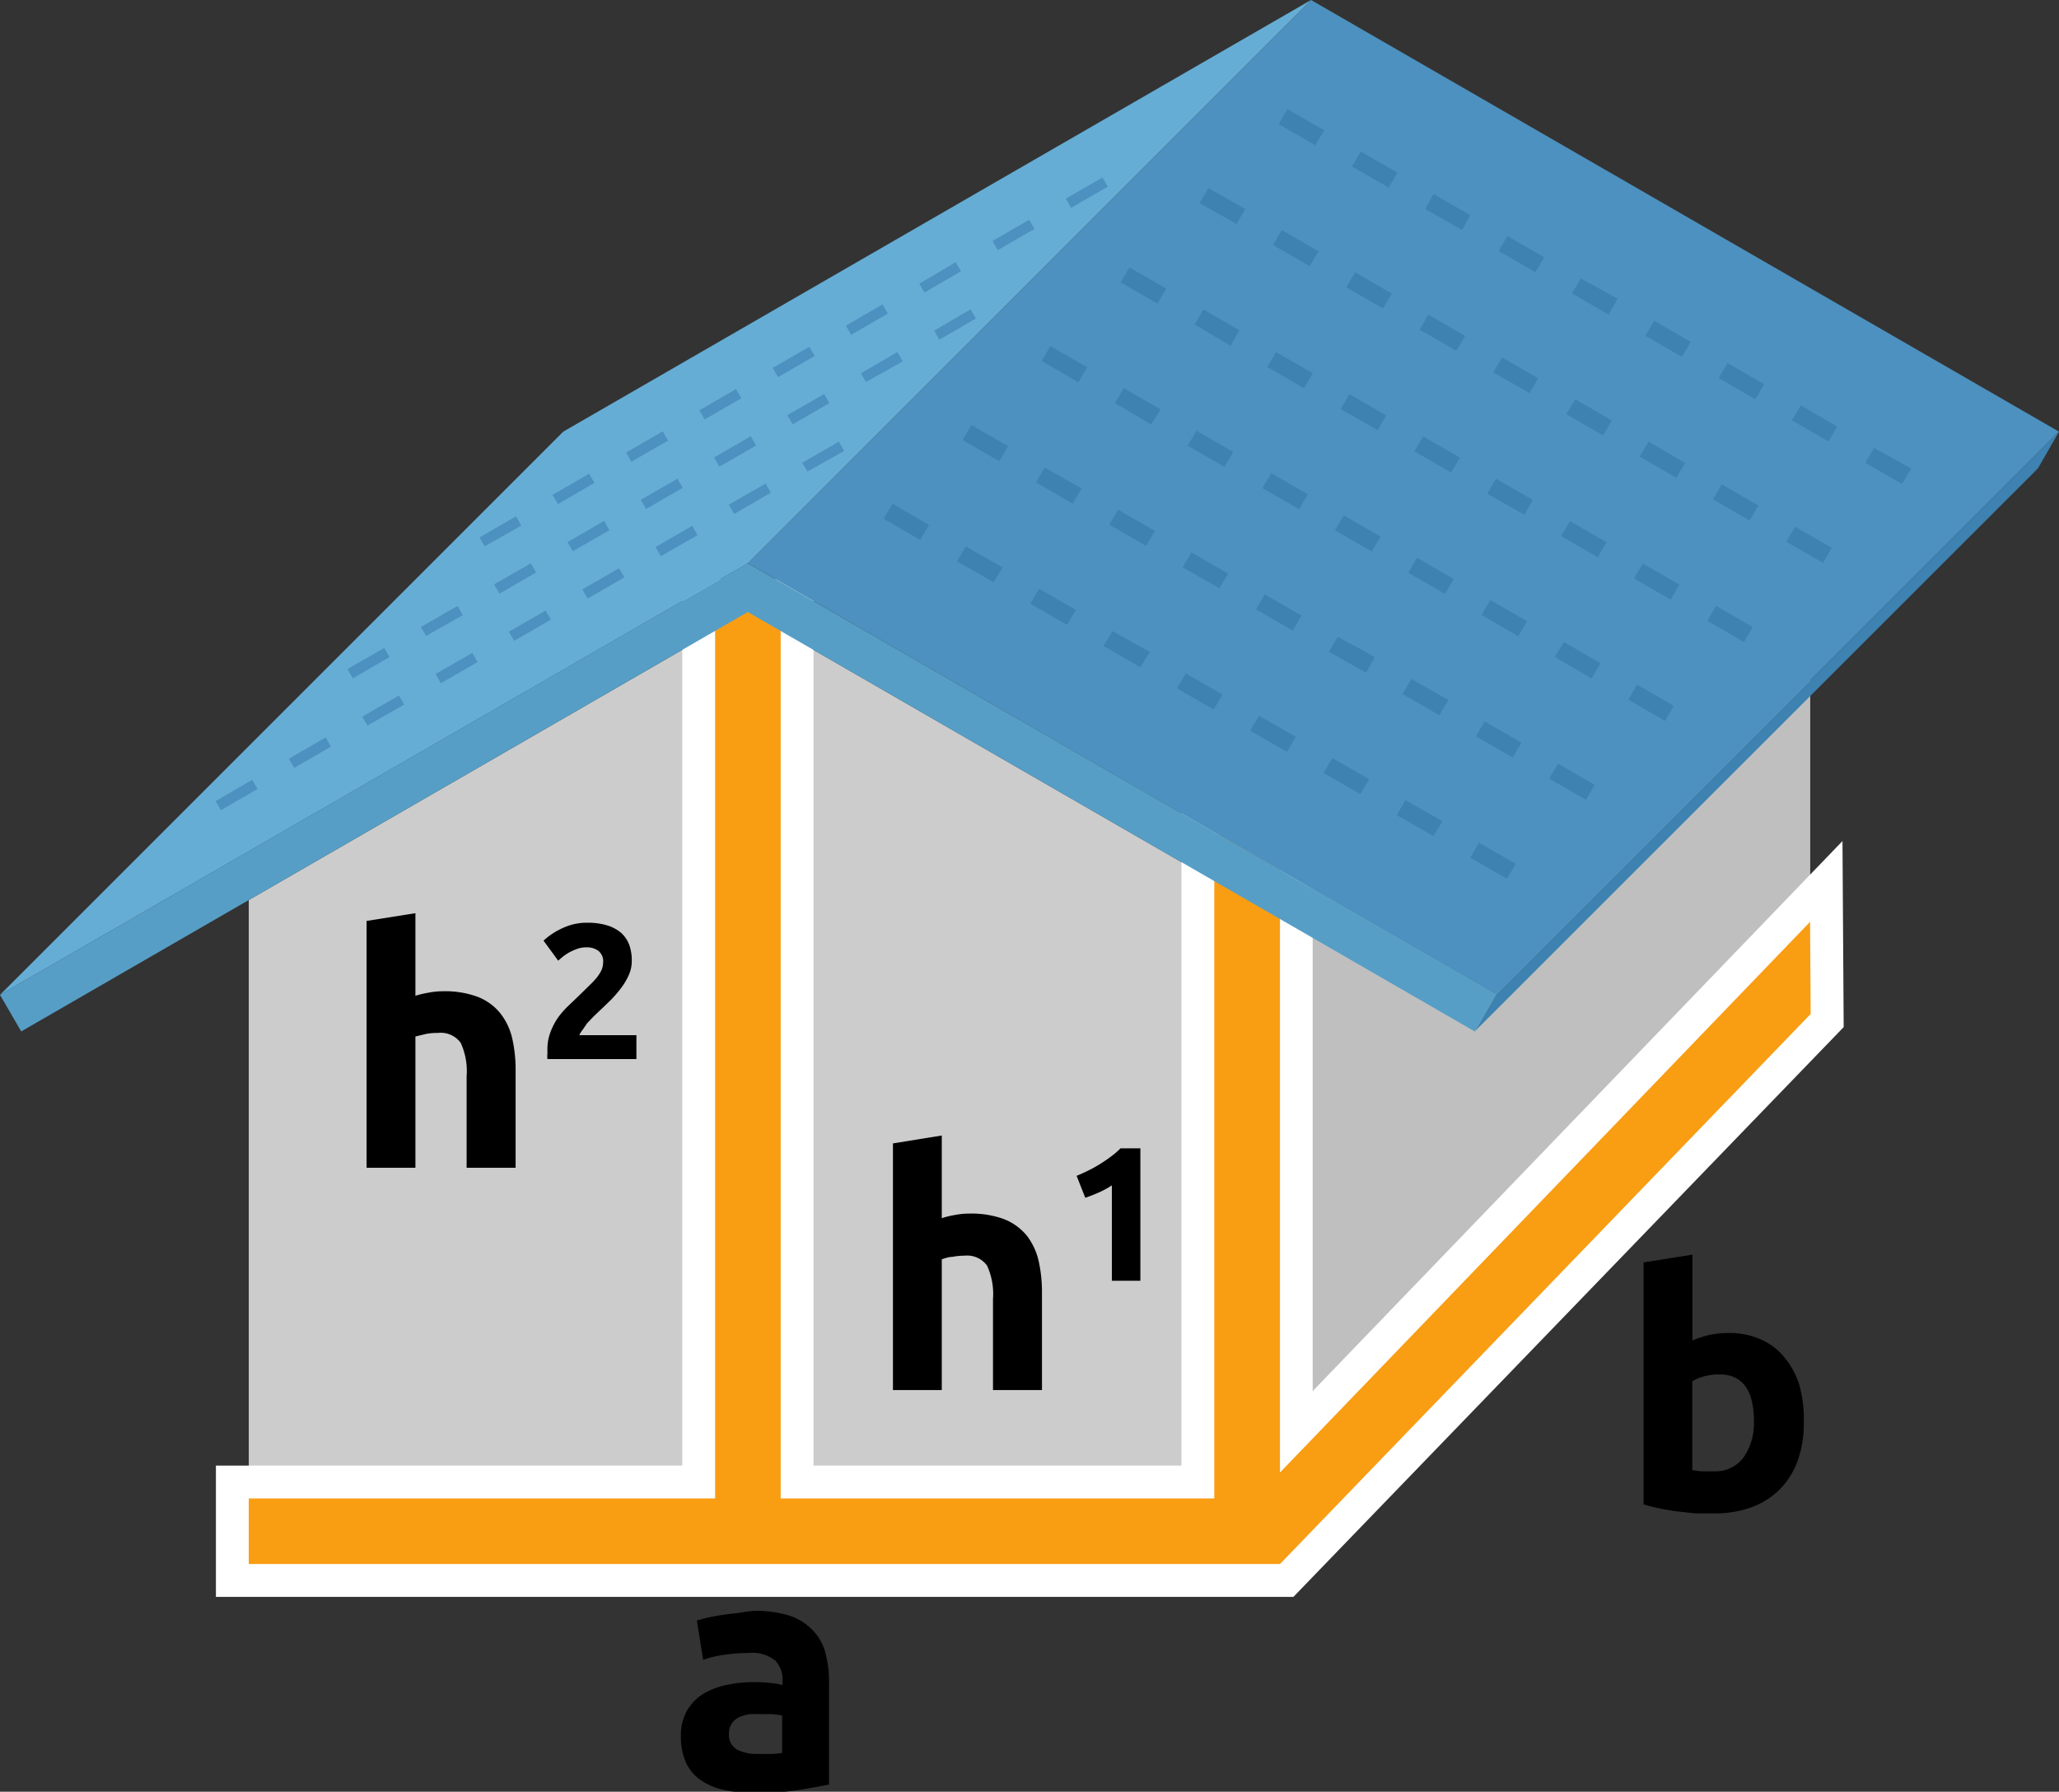 <svg xmlns="http://www.w3.org/2000/svg" viewBox="0 0 137.89 120"><rect x="0" y="0" width="137.89" height="120" fill="#333333" stroke="none"/><defs><style>.cls-1{fill:#ccc;}.cls-2{fill:#bfbfbf;}.cls-3{fill:#fff;}.cls-4{fill:#f99d13;}.cls-5{fill:#4c91bf;}.cls-6{fill:#3d82b0;}.cls-7{fill:#65add5;}.cls-8{fill:#569ec6;}</style></defs><title>dom-2</title><g id="Layer_2" data-name="Layer 2"><g id="Layer_2-2" data-name="Layer 2"><polygon class="cls-1" points="83.52 60.28 83.52 102.55 16.66 102.55 16.66 60.28 50.08 40.99 83.52 60.28"/><polygon class="cls-2" points="121.23 22.57 121.23 64.84 83.52 102.55 83.52 60.28 121.23 22.57"/><polygon class="cls-3" points="123.39 56.33 87.91 93.17 87.91 53.69 79.12 53.69 79.12 98.16 54.48 98.16 54.48 38.79 45.69 38.79 45.69 98.16 14.46 98.16 14.46 106.95 86.62 106.95 123.47 68.79 123.39 56.33"/><polygon class="cls-4" points="85.72 104.75 121.26 67.91 121.22 61.74 85.72 98.62 85.72 55.89 81.32 55.89 81.32 100.36 52.28 100.36 52.28 40.99 47.89 40.99 47.89 100.36 16.66 100.36 16.66 104.75 85.71 104.75 85.71 104.75 85.71 104.75 85.72 104.75 85.72 104.75"/><polygon class="cls-5" points="100.17 66.63 137.89 28.91 87.8 0 50.09 37.72 100.17 66.63"/><polygon class="cls-6" points="98.76 69.08 136.48 31.37 137.89 28.91 100.17 66.63 98.76 69.08"/><polygon class="cls-7" points="37.72 28.91 0 66.63 50.09 37.72 87.8 0 37.72 28.91"/><path class="cls-6" d="M100.92,58.86l-2.46-1.42.59-1,2.46,1.42ZM96,56l-2.46-1.41.59-1L96.6,55ZM91.1,53.19l-2.46-1.42.59-1,2.46,1.42Zm-4.91-2.84-2.46-1.41.59-1,2.46,1.41Zm-4.91-2.83L78.82,46.1l.59-1,2.46,1.42Zm-4.91-2.83-2.46-1.42.59-1L77,43.66Zm-4.91-2.84L69,40.43l.59-1,2.46,1.42ZM66.55,39,64.09,37.6l.59-1L67.14,38Zm-4.92-2.84-2.45-1.42.59-1,2.45,1.42Z"/><path class="cls-6" d="M106.21,53.57l-2.46-1.42.59-1,2.46,1.41Zm-4.91-2.84-2.46-1.41.59-1,2.46,1.42ZM96.39,47.9l-2.46-1.42.59-1L97,46.88Zm-4.91-2.84L89,43.65l.59-1L92.07,44Zm-4.91-2.83-2.46-1.42.59-1,2.46,1.42Zm-4.91-2.84L79.2,38l.59-1,2.46,1.42Zm-4.91-2.83-2.46-1.42.59-1,2.46,1.42Zm-4.91-2.83-2.46-1.42.59-1,2.46,1.41Zm-4.92-2.84-2.45-1.42.59-1,2.45,1.42Z"/><path class="cls-6" d="M111.5,48.28l-2.45-1.42.59-1,2.45,1.41Zm-4.91-2.84L104.13,44l.6-1,2.45,1.42Zm-4.91-2.83-2.46-1.42.59-1,2.46,1.42Zm-4.91-2.84-2.46-1.41.59-1,2.46,1.42Zm-4.91-2.83L89.4,35.52l.59-1,2.46,1.42ZM87,34.1l-2.46-1.41.59-1,2.46,1.42ZM82,31.27l-2.46-1.42.59-1,2.46,1.42Zm-4.91-2.84L74.67,27l.59-1,2.46,1.42ZM72.22,25.6l-2.46-1.42.59-1,2.46,1.42Z"/><path class="cls-6" d="M116.79,43l-2.45-1.42.59-1L117.38,42Zm-4.91-2.84-2.45-1.42.59-1,2.45,1.42ZM107,37.32l-2.46-1.42.6-1,2.45,1.42Zm-4.91-2.84L99.6,33.06l.59-1,2.46,1.42Zm-4.91-2.83-2.46-1.42.59-1,2.46,1.42Zm-4.91-2.84L89.78,27.4l.59-1,2.46,1.42ZM87.33,26l-2.46-1.42.59-1L87.92,25Zm-4.91-2.84L80,21.73l.59-1L83,22.12Zm-4.91-2.83-2.46-1.42.59-1,2.46,1.42Z"/><path class="cls-6" d="M122.08,37.7l-2.45-1.42.59-1,2.45,1.41Zm-4.91-2.84-2.45-1.42.59-1,2.45,1.42ZM112.26,32l-2.45-1.42.59-1L112.85,31Zm-4.91-2.84-2.45-1.42.59-1,2.45,1.42Zm-4.91-2.83L100,24.94l.59-1L103,25.33Zm-4.91-2.84-2.46-1.41.59-1,2.46,1.42Zm-4.91-2.83-2.46-1.42.59-1,2.46,1.42Zm-4.91-2.84-2.46-1.41.59-1,2.46,1.42ZM82.8,15,80.34,13.6l.59-1L83.39,14Z"/><path class="cls-6" d="M127.37,32.41,124.92,31l.59-1L128,31.38Zm-4.91-2.84L120,28.15l.59-1,2.45,1.42Zm-4.91-2.83-2.45-1.42.59-1,2.45,1.41Zm-4.91-2.84-2.45-1.42.59-1,2.45,1.42Zm-4.91-2.83-2.46-1.42.6-1L108.32,20Zm-4.91-2.84-2.46-1.42.59-1,2.46,1.42ZM97.91,15.4,95.45,14,96,13l2.46,1.41ZM93,12.56l-2.46-1.41.59-1,2.46,1.42ZM88.09,9.73,85.63,8.31l.59-1,2.46,1.42Z"/><path class="cls-5" d="M14.79,54.26l-.35-.61,2.45-1.42.36.61Zm4.91-2.83-.35-.62,2.46-1.42.35.62Zm4.91-2.84L24.26,48l2.46-1.42.35.61Zm4.91-2.83-.35-.62,2.46-1.41.35.61Zm4.92-2.84-.36-.61,2.46-1.42.35.61Zm4.91-2.83L39,39.47l2.46-1.41.35.61Zm4.91-2.84-.36-.61,2.46-1.42.35.62Zm4.91-2.83-.36-.62,2.46-1.41.35.61Zm4.91-2.84L53.72,31l2.46-1.42.35.62Z"/><path class="cls-5" d="M23.63,45.43l-.36-.62,2.46-1.41.35.61Zm4.91-2.84L28.18,42l2.46-1.42.35.62Zm4.91-2.83-.36-.62,2.46-1.41.35.61Zm4.91-2.84L38,36.31l2.46-1.42.35.62Zm4.91-2.83-.36-.61,2.46-1.42.35.61Zm4.91-2.84-.36-.61,2.46-1.42.35.62Zm4.91-2.83-.36-.61,2.46-1.42.35.61ZM58,25.58,57.65,25l2.45-1.42.36.62Zm4.91-2.83-.35-.61L65,20.72l.36.61Z"/><path class="cls-5" d="M32.46,36.59,32.11,36l2.45-1.42.35.62Zm4.91-2.83L37,33.15l2.45-1.42.36.61Zm4.91-2.84-.35-.61,2.45-1.42.36.62Zm4.91-2.83-.35-.61,2.45-1.42.36.61Zm4.91-2.83-.35-.62,2.45-1.41.36.61ZM57,22.42l-.35-.61,2.45-1.42.36.61Zm4.91-2.83L61.57,19,64,17.56l.36.61Zm4.91-2.84-.35-.61,2.45-1.42.36.61Zm4.91-2.83-.35-.62,2.45-1.41.36.61Z"/><polygon class="cls-8" points="100.18 66.63 98.76 69.08 83.52 60.28 50.08 40.99 16.66 60.28 1.42 69.08 0 66.63 16.66 57.01 50.08 37.72 83.52 57.01 100.18 66.63"/><path d="M50.49,107.89a7.6,7.6,0,0,1,2.42.33,3.81,3.81,0,0,1,1.55,1,3.4,3.4,0,0,1,.82,1.49,7.46,7.46,0,0,1,.24,2v6.81q-.71.15-2,.36a18.8,18.8,0,0,1-3,.21,9.77,9.77,0,0,1-2-.2,4.37,4.37,0,0,1-1.57-.65,2.93,2.93,0,0,1-1-1.17,4.15,4.15,0,0,1-.35-1.78,3.3,3.3,0,0,1,.41-1.72,3.22,3.22,0,0,1,1.08-1.12,5.12,5.12,0,0,1,1.56-.6,8.48,8.48,0,0,1,1.83-.19,9.52,9.52,0,0,1,1.13.06,4.19,4.19,0,0,1,.8.14v-.31a1.85,1.85,0,0,0-.5-1.34,2.45,2.45,0,0,0-1.76-.5,11.24,11.24,0,0,0-1.65.12,6.94,6.94,0,0,0-1.41.34l-.42-2.64.72-.19c.28-.06.6-.12.93-.17s.7-.1,1.07-.13A10.55,10.55,0,0,1,50.49,107.89Zm.26,9.58c.33,0,.63,0,.93,0a5.11,5.11,0,0,0,.7-.07V114.9a5.9,5.9,0,0,0-.59-.09,6.53,6.53,0,0,0-.73,0,7.85,7.85,0,0,0-.87,0,2.37,2.37,0,0,0-.71.21,1.24,1.24,0,0,0-.48.42,1.16,1.16,0,0,0-.18.66,1.13,1.13,0,0,0,.52,1.07A2.91,2.91,0,0,0,50.75,117.47Z"/><path d="M120.8,95.3a7.29,7.29,0,0,1-.4,2.5,5.35,5.35,0,0,1-1.18,1.92,5.27,5.27,0,0,1-1.89,1.22,7.25,7.25,0,0,1-2.55.42c-.39,0-.81,0-1.24,0l-1.27-.14q-.63-.09-1.2-.21c-.38-.08-.72-.17-1-.25V84.55l3.27-.52v5.75a6.6,6.6,0,0,1,1.14-.37,5.78,5.78,0,0,1,1.28-.13,5.13,5.13,0,0,1,2.17.43,4.24,4.24,0,0,1,1.59,1.22,5.48,5.48,0,0,1,1,1.9A8.63,8.63,0,0,1,120.8,95.3Zm-3.34-.09c0-2.11-.77-3.16-2.33-3.16a3.81,3.81,0,0,0-1,.13,3,3,0,0,0-.8.33v5.95a6,6,0,0,0,.62.08q.38,0,.81,0a2.34,2.34,0,0,0,2-.92A4,4,0,0,0,117.46,95.21Z"/><path d="M24.55,78.21V61.68l3.27-.52v5.53a6.77,6.77,0,0,1,.85-.2,5,5,0,0,1,1-.1,6.29,6.29,0,0,1,2.34.38,3.64,3.64,0,0,1,1.49,1.09,4.25,4.25,0,0,1,.8,1.67,9.45,9.45,0,0,1,.23,2.15v6.53H31.25V72.08a4.52,4.52,0,0,0-.4-2.24,1.65,1.65,0,0,0-1.51-.66,4.25,4.25,0,0,0-.82.07l-.7.17v8.79Z"/><path d="M42.31,64.34a2.32,2.32,0,0,1-.19.94,4.38,4.38,0,0,1-.5.86,8.7,8.7,0,0,1-.69.81c-.26.25-.51.5-.76.73l-.42.4-.43.45L39,69a1.14,1.14,0,0,0-.2.33h3.82v1.6H36.66a1.73,1.73,0,0,1,0-.36v-.3a3.15,3.15,0,0,1,.2-1.13,4.46,4.46,0,0,1,.52-1,5.64,5.64,0,0,1,.73-.82l.8-.77.57-.56a5.61,5.61,0,0,0,.48-.51,2.79,2.79,0,0,0,.32-.5,1.34,1.34,0,0,0,.11-.51.89.89,0,0,0-.32-.79,1.27,1.27,0,0,0-.79-.23,1.74,1.74,0,0,0-.65.11,4,4,0,0,0-.55.25,3.2,3.2,0,0,0-.43.3l-.27.23L36.4,63a4.77,4.77,0,0,1,1.32-.86,3.77,3.77,0,0,1,1.6-.34,4.5,4.5,0,0,1,1.35.18,2.66,2.66,0,0,1,.93.5,2.1,2.1,0,0,1,.54.8A3.12,3.12,0,0,1,42.31,64.34Z"/><path d="M59.8,93.1V76.58l3.27-.53v5.54a5.26,5.26,0,0,1,.85-.21,5,5,0,0,1,1-.1,6.29,6.29,0,0,1,2.34.38,3.74,3.74,0,0,1,1.5,1.09,4.38,4.38,0,0,1,.79,1.67,9.54,9.54,0,0,1,.23,2.16V93.1H66.5V87a4.55,4.55,0,0,0-.4-2.24,1.65,1.65,0,0,0-1.51-.66,4.22,4.22,0,0,0-.82.08c-.26,0-.49.1-.7.16V93.1Z"/><path d="M72.1,78.75c.25-.1.51-.22.78-.35a8.78,8.78,0,0,0,.79-.44c.25-.16.5-.32.73-.5a5,5,0,0,0,.64-.55h1.33v8.87H74.46V79.39a5.82,5.82,0,0,1-.86.47,9.68,9.68,0,0,1-.92.36Z"/></g></g></svg>